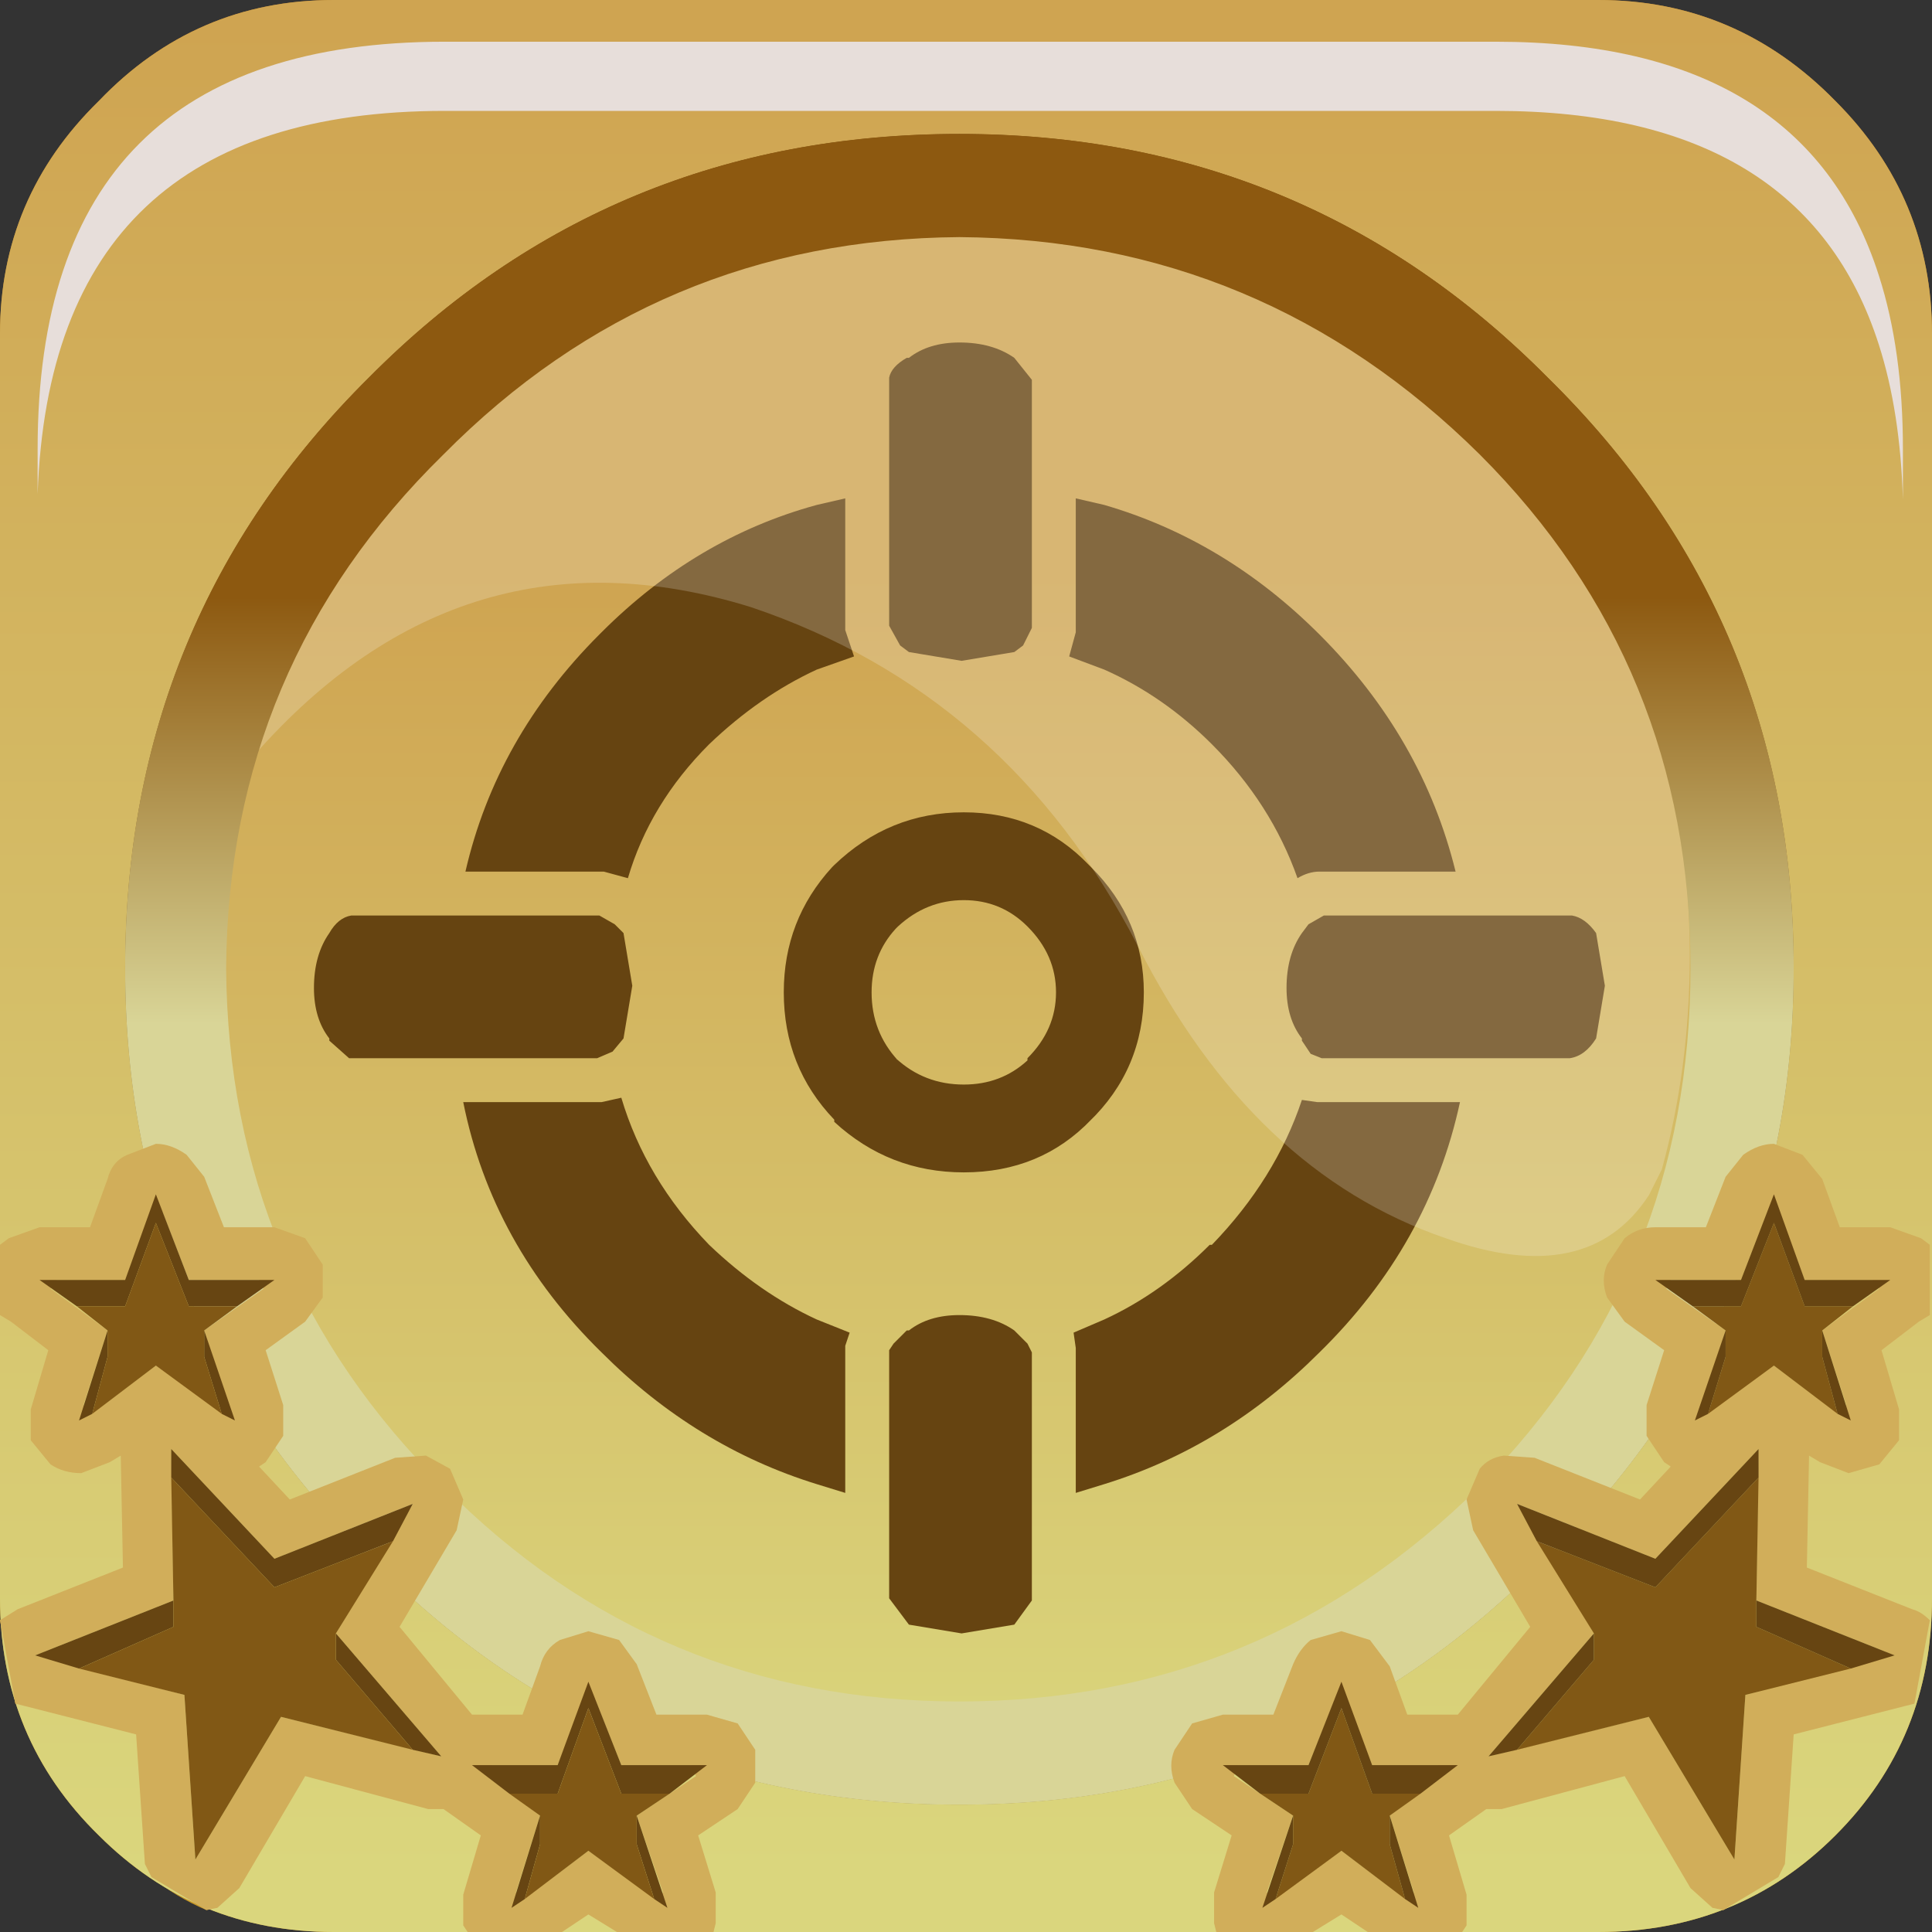 <?xml version="1.0" encoding="UTF-8" standalone="no"?>
<svg xmlns:xlink="http://www.w3.org/1999/xlink" height="44.0px" width="44.0px" xmlns="http://www.w3.org/2000/svg">
  <rect width="100%" height="100%" fill="#333333" stroke="none"/>
  <g transform="matrix(1.0, 0.0, 0.0, 1.0, -0.05, 0.0)">
    <use height="37.1" transform="matrix(1.0, 0.0, 0.0, 1.0, 3.45, 3.5)" width="37.2" xlink:href="#shape0"/>
    <use height="20.15" transform="matrix(1.159, 0.0, 0.0, 1.159, 5.85, 5.25)" width="28.2" xlink:href="#sprite0"/>
    <use height="44.0" transform="matrix(1.0, 0.0, 0.0, 1.0, 0.05, 0.0)" width="44.0" xlink:href="#shape2"/>
    <use height="8.6" transform="matrix(1.212, 0.0, 0.0, 1.212, 0.907, 0.95)" width="35.05" xlink:href="#sprite1"/>
    <use height="40.0" transform="matrix(1.0, 0.0, 0.0, 1.0, 0.05, 4.0)" width="43.95" xlink:href="#shape4"/>
    <use height="20.15" transform="matrix(1.159, 0.0, 0.0, 1.159, 5.85, 5.25)" width="28.2" xlink:href="#sprite0"/>
    <use height="44.0" transform="matrix(1.0, 0.0, 0.0, 1.0, 0.05, 0.0)" width="44.0" xlink:href="#shape5"/>
    <use height="8.6" transform="matrix(1.212, 0.0, 0.0, 1.212, 0.907, 0.95)" width="35.05" xlink:href="#sprite1"/>
    <use height="17.95" transform="matrix(1.0, 0.0, 0.0, 1.0, 0.05, 26.05)" width="43.95" xlink:href="#shape6"/>
  </g>
  <defs>
    <g id="shape0" transform="matrix(1.0, 0.0, 0.0, 1.0, -3.45, -3.5)">
      <path d="M3.45 22.05 Q3.45 14.35 8.9 8.95 14.35 3.5 22.1 3.5 29.8 3.5 35.25 8.95 40.65 14.4 40.65 22.05 40.65 29.75 35.25 35.2 29.8 40.6 22.1 40.6 14.35 40.6 8.9 35.2 3.45 29.75 3.45 22.05" fill="url(#gradient0)" fill-rule="evenodd" stroke="none"/>
      <path d="M21.95 11.45 L21.95 11.7 Q28.85 11.7 35.85 17.8 26.7 19.95 25.95 22.1 L31.9 22.1 Q27.1 24.9 26.0 27.4 L29.75 27.4 Q25.75 28.75 24.3 31.95 L26.8 31.95 Q23.3 33.15 21.95 35.8 L21.75 36.0 21.75 35.55 Q20.4 32.95 16.9 31.75 L19.4 31.75 Q17.95 28.6 13.95 27.25 L17.7 27.25 Q16.6 24.7 11.75 21.95 L17.75 21.95 Q17.0 19.75 7.85 17.6 14.9 11.4 21.95 11.45" fill="#664411" fill-rule="evenodd" stroke="none"/>
    </g>
    <linearGradient gradientTransform="matrix(0.0, -0.017, -0.017, 0.0, 21.05, 26.95)" gradientUnits="userSpaceOnUse" id="gradient0" spreadMethod="pad" x1="-819.2" x2="819.2">
      <stop offset="0.012" stop-color="#dad67d"/>
      <stop offset="1.0" stop-color="#cfa451"/>
    </linearGradient>
    <g id="sprite0" transform="matrix(1.0, 0.0, 0.0, 1.0, 0.0, 0.0)">
      <use height="20.15" transform="matrix(1.0, 0.0, 0.0, 1.0, 0.0, 0.0)" width="28.2" xlink:href="#shape1"/>
    </g>
    <g id="shape1" transform="matrix(1.0, 0.0, 0.0, 1.0, 0.0, 0.0)">
      <path d="M27.4 18.95 Q26.2 20.8 23.4 19.8 19.6 18.5 17.35 14.05 14.8 9.1 9.75 7.4 4.1 5.65 0.0 10.3 1.0 6.85 3.7 4.15 7.2 0.65 11.9 0.05 L14.8 0.05 18.4 0.65 Q21.55 1.65 24.05 4.15 28.2 8.3 28.2 14.25 28.2 16.45 27.65 18.45 L27.4 18.95" fill="#ffffff" fill-opacity="0.196" fill-rule="evenodd" stroke="none"/>
    </g>
    <g id="shape2" transform="matrix(1.0, 0.0, 0.0, 1.0, -0.05, 0.0)">
      <path d="M44.05 7.6 L44.05 36.4 Q44.05 39.6 41.85 41.8 39.65 44.0 36.45 44.0 L7.65 44.0 Q4.5 44.0 2.3 41.8 0.05 39.6 0.05 36.4 L0.05 7.6 Q0.05 4.5 2.3 2.3 4.5 0.0 7.65 0.0 L36.45 0.0 Q39.6 0.0 41.85 2.3 44.05 4.5 44.05 7.6 M40.9 22.05 Q40.9 14.1 35.3 8.6 29.8 3.05 21.9 3.05 13.95 3.05 8.45 8.6 2.9 14.1 2.9 22.05 2.9 29.95 8.45 35.45 13.95 41.1 21.9 41.1 29.8 41.1 35.3 35.45 40.9 29.95 40.9 22.05" fill="url(#gradient1)" fill-rule="evenodd" stroke="none"/>
      <path d="M40.9 22.05 Q40.9 29.95 35.3 35.45 29.8 41.1 21.9 41.1 13.95 41.1 8.45 35.45 2.9 29.95 2.9 22.05 2.9 14.1 8.45 8.6 13.95 3.05 21.9 3.05 29.8 3.05 35.3 8.6 40.9 14.1 40.9 22.05 M33.75 10.35 Q28.8 5.45 21.9 5.4 15.0 5.45 10.15 10.35 5.25 15.15 5.2 22.05 5.25 29.0 10.15 33.85 15.0 38.75 21.9 38.75 28.8 38.75 33.75 33.85 38.55 29.0 38.55 22.05 38.55 15.15 33.75 10.35" fill="url(#gradient2)" fill-rule="evenodd" stroke="none"/>
    </g>
    <linearGradient gradientTransform="matrix(0.0, -0.026, -0.055, 0.0, 21.9, 21.85)" gradientUnits="userSpaceOnUse" id="gradient1" spreadMethod="pad" x1="-819.2" x2="819.2">
      <stop offset="0.012" stop-color="#c79829"/>
      <stop offset="1.0" stop-color="#be7d1e"/>
    </linearGradient>
    <linearGradient gradientTransform="matrix(1.0E-4, 0.022, -0.023, 1.0E-4, 21.95, 22.3)" gradientUnits="userSpaceOnUse" id="gradient2" spreadMethod="pad" x1="-819.2" x2="819.2">
      <stop offset="0.012" stop-color="#8d5910"/>
      <stop offset="1.0" stop-color="#d9d597"/>
    </linearGradient>
    <g id="sprite1" transform="matrix(1.0, 0.0, 0.0, 1.0, 0.2, 0.0)">
      <use height="8.6" transform="matrix(1.0, 0.0, 0.0, 1.0, -0.2, 0.0)" width="35.05" xlink:href="#shape3"/>
    </g>
    <g id="shape3" transform="matrix(1.0, 0.0, 0.0, 1.0, 0.2, 0.0)">
      <path d="M34.85 8.6 Q34.8 6.95 34.4 5.7 33.0 1.3 27.2 1.3 L7.45 1.3 Q0.05 1.3 -0.2 8.5 L-0.2 7.65 Q-0.2 0.0 7.45 0.0 L27.2 0.0 Q33.0 0.0 34.4 4.4 34.85 5.8 34.85 7.65 L34.85 8.6" fill="#e7deda" fill-rule="evenodd" stroke="none"/>
    </g>
    <g id="shape4" transform="matrix(1.0, 0.0, 0.0, 1.0, -0.05, -4.0)">
      <path d="M38.9 27.95 L39.35 26.8 39.75 26.3 Q40.1 26.05 40.45 26.05 L41.1 26.3 41.55 26.85 41.95 27.95 43.1 27.95 Q43.55 27.95 43.8 28.2 L44.0 28.35 44.0 29.95 43.75 30.1 42.9 30.75 43.3 32.1 43.3 32.8 42.85 33.35 42.15 33.55 41.5 33.3 41.25 33.15 41.2 35.7 43.6 36.65 44.0 36.9 43.65 38.8 43.45 38.85 40.9 39.5 40.7 42.45 40.55 42.75 39.3 43.5 39.05 43.45 38.55 43.0 37.05 40.45 34.25 41.2 33.9 41.2 33.05 41.8 33.45 43.15 33.45 43.85 33.35 44.0 31.2 44.0 30.6 43.6 29.95 44.0 27.75 44.0 27.7 43.8 27.7 43.1 28.1 41.8 27.2 41.2 26.8 40.6 Q26.65 40.2 26.8 39.85 L27.2 39.25 27.9 39.05 29.05 39.05 29.5 37.9 29.9 37.35 30.6 37.15 31.25 37.35 31.7 37.95 32.1 39.05 33.25 39.05 34.9 37.05 33.6 34.85 33.45 34.15 33.75 33.45 Q33.95 33.2 34.3 33.15 L35.0 33.2 37.4 34.15 38.1 33.4 37.95 33.3 37.55 32.7 37.55 32.0 37.95 30.75 37.05 30.1 36.65 29.55 Q36.5 29.15 36.65 28.8 L37.05 28.2 Q37.35 27.95 37.75 27.95 L38.9 27.95 M30.7 38.7 L30.45 38.7 29.85 40.2 28.25 40.2 28.15 40.45 29.5 41.35 28.9 43.1 29.1 43.2 30.6 42.15 32.0 43.2 32.25 43.1 31.7 41.35 32.85 40.5 32.8 40.2 31.3 40.2 30.7 38.7 M37.75 35.5 L34.6 34.25 36.35 37.2 33.95 40.0 37.6 39.1 39.55 42.35 39.8 38.6 43.2 37.7 40.05 36.45 40.1 33.0 37.75 35.5 M39.7 29.15 L38.1 29.15 38.0 29.35 39.35 30.3 38.8 32.0 38.95 32.15 40.45 31.1 41.85 32.15 42.1 32.0 41.55 30.3 42.85 29.35 42.7 29.15 41.15 29.15 40.55 27.6 40.3 27.6 39.7 29.15" fill="url(#gradient3)" fill-rule="evenodd" stroke="none"/>
      <path d="M42.25 29.75 L41.55 30.3 41.55 30.9 41.9 32.2 40.45 31.1 38.95 32.2 39.35 30.9 39.35 30.3 38.6 29.75 39.7 29.75 40.45 27.85 41.15 29.75 42.25 29.75 M40.05 36.45 L40.05 37.05 42.2 38.0 39.8 38.6 39.55 42.35 37.6 39.1 34.6 39.85 36.35 37.8 36.35 37.2 35.05 35.1 37.75 36.15 40.1 33.65 40.05 36.45 M32.4 40.85 L31.7 41.35 31.7 42.0 32.05 43.25 30.6 42.15 29.1 43.25 29.5 42.0 29.5 41.35 28.75 40.85 29.85 40.85 30.6 38.9 31.3 40.85 32.4 40.85" fill="#815815" fill-rule="evenodd" stroke="none"/>
      <path d="M38.6 29.75 L37.75 29.15 39.7 29.15 40.45 27.2 41.15 29.15 43.1 29.15 42.25 29.75 41.15 29.75 40.45 27.85 39.7 29.75 38.6 29.75 M41.55 30.3 L42.2 32.35 41.9 32.2 41.55 30.9 41.55 30.3 M38.95 32.2 L38.65 32.35 39.35 30.3 39.35 30.9 38.95 32.2 M40.05 36.45 L43.2 37.7 42.2 38.0 40.05 37.05 40.05 36.45 M34.6 39.85 L33.95 40.0 36.35 37.2 36.35 37.8 34.6 39.85 M35.05 35.1 L34.6 34.25 37.75 35.5 40.1 33.0 40.1 33.65 37.75 36.15 35.05 35.1 M28.75 40.85 L27.9 40.2 29.85 40.2 30.6 38.3 31.3 40.2 33.25 40.2 32.4 40.85 31.3 40.85 30.6 38.9 29.85 40.85 28.75 40.85 M31.7 41.35 L32.35 43.45 32.05 43.25 31.7 42.0 31.7 41.35 M29.1 43.25 L28.8 43.45 29.5 41.35 29.5 42.0 29.1 43.25" fill="#674512" fill-rule="evenodd" stroke="none"/>
      <path d="M5.15 27.95 L6.3 27.95 Q6.7 27.95 7.0 28.2 L7.4 28.8 7.4 29.55 7.0 30.1 6.1 30.75 6.5 32.0 6.5 32.7 6.1 33.3 5.95 33.4 6.65 34.15 9.05 33.2 9.75 33.15 10.3 33.45 10.6 34.15 10.45 34.85 9.15 37.05 10.8 39.05 11.95 39.05 12.35 37.95 12.8 37.35 13.45 37.15 14.15 37.35 14.55 37.9 15.0 39.05 16.15 39.05 16.85 39.25 17.25 39.85 17.25 40.6 16.85 41.2 15.95 41.8 16.35 43.1 16.35 43.8 16.3 44.0 14.1 44.0 13.45 43.6 12.85 44.0 10.7 44.0 10.6 43.85 10.6 43.15 11.0 41.8 10.15 41.2 9.8 41.2 7.0 40.45 5.5 43.0 5.0 43.45 4.75 43.5 Q4.05 43.2 3.5 42.75 L3.35 42.45 3.15 39.5 0.6 38.85 0.4 38.8 0.05 36.9 Q0.25 36.7 0.45 36.65 L2.85 35.7 2.8 33.15 2.55 33.3 1.9 33.55 1.2 33.35 0.75 32.8 0.75 32.1 1.15 30.75 0.3 30.1 0.05 29.95 0.05 28.35 0.25 28.2 Q0.5 27.95 0.95 27.95 L2.1 27.95 2.5 26.85 2.95 26.3 Q3.25 26.05 3.6 26.05 L4.3 26.3 4.7 26.8 5.15 27.95 M4.35 29.15 L3.75 27.6 3.5 27.6 2.9 29.15 1.35 29.15 1.2 29.35 2.5 30.3 1.95 32.0 2.2 32.15 3.6 31.1 5.1 32.15 5.25 32.0 4.7 30.3 6.05 29.35 5.95 29.15 4.35 29.15 M6.3 35.5 L3.95 33.0 4.0 36.45 0.85 37.7 4.25 38.6 4.5 42.35 6.45 39.1 10.1 40.0 7.7 37.2 9.45 34.25 6.3 35.5 M13.35 38.7 L12.75 40.2 11.25 40.2 11.2 40.5 12.35 41.35 11.8 43.1 12.05 43.2 13.45 42.15 14.95 43.2 15.15 43.1 14.55 41.35 15.9 40.45 15.8 40.2 14.2 40.2 13.6 38.7 13.35 38.7" fill="url(#gradient4)" fill-rule="evenodd" stroke="none"/>
      <path d="M1.8 29.75 L0.95 29.15 2.9 29.15 3.6 27.2 4.35 29.15 6.3 29.15 5.45 29.75 4.35 29.75 3.6 27.85 2.9 29.75 1.8 29.75 M4.7 30.3 L5.4 32.35 5.1 32.2 4.7 30.9 4.7 30.3 M2.15 32.2 L1.85 32.35 2.5 30.3 2.5 30.9 2.15 32.2 M3.95 33.65 L3.95 33.0 6.3 35.5 9.45 34.25 9.0 35.1 6.3 36.15 3.95 33.65 M7.7 37.2 L10.1 40.0 9.45 39.85 7.7 37.8 7.7 37.2 M1.85 38.0 L0.85 37.7 4.0 36.45 4.0 37.05 1.85 38.0 M11.65 40.85 L10.8 40.2 12.75 40.2 13.45 38.3 14.2 40.2 16.15 40.2 15.3 40.85 14.2 40.85 13.45 38.9 12.75 40.85 11.65 40.85 M14.55 41.35 L15.25 43.45 14.95 43.25 14.55 42.0 14.55 41.35 M12.0 43.25 L11.7 43.45 12.35 41.35 12.35 42.0 12.0 43.25" fill="#674512" fill-rule="evenodd" stroke="none"/>
      <path d="M1.8 29.75 L2.9 29.75 3.6 27.85 4.35 29.75 5.45 29.75 4.7 30.3 4.7 30.9 5.1 32.2 3.6 31.1 2.15 32.2 2.5 30.9 2.5 30.3 1.8 29.75 M9.0 35.1 L7.7 37.2 7.7 37.8 9.45 39.85 6.45 39.1 4.5 42.35 4.25 38.6 1.85 38.0 4.0 37.05 4.0 36.45 3.95 33.65 6.3 36.15 9.0 35.1 M11.65 40.85 L12.75 40.85 13.45 38.9 14.2 40.85 15.3 40.85 14.55 41.35 14.55 42.0 14.95 43.25 13.45 42.15 12.0 43.25 12.35 42.0 12.35 41.35 11.65 40.85" fill="#815815" fill-rule="evenodd" stroke="none"/>
      <path d="M40.5 22.15 Q40.5 29.7 35.15 35.0 29.85 40.3 22.35 40.3 14.85 40.3 9.55 35.0 4.2 29.7 4.2 22.15 4.2 14.6 9.55 9.3 14.85 4.0 22.35 4.0 29.85 4.0 35.15 9.3 40.5 14.6 40.5 22.15" fill="url(#gradient5)" fill-rule="evenodd" stroke="none"/>
      <path d="M20.75 8.15 Q21.2 7.8 21.9 7.8 22.65 7.8 23.15 8.15 L23.55 8.65 23.55 14.3 23.35 14.7 23.15 14.85 21.95 15.05 20.75 14.85 20.55 14.7 20.3 14.25 20.3 8.6 Q20.35 8.35 20.7 8.15 L20.75 8.15 M22.0 20.5 Q21.15 20.5 20.5 21.1 L20.45 21.15 Q19.9 21.75 19.9 22.6 19.9 23.5 20.5 24.15 L20.45 24.1 Q21.1 24.7 22.0 24.7 22.85 24.7 23.45 24.15 L23.45 24.1 Q24.1 23.45 24.1 22.6 24.1 21.75 23.45 21.1 22.85 20.5 22.0 20.5 M24.9 19.75 Q26.1 20.95 26.1 22.6 26.1 24.35 24.85 25.55 L24.9 25.5 Q23.75 26.7 22.0 26.7 20.3 26.7 19.05 25.55 L19.05 25.5 Q17.9 24.3 17.9 22.6 17.9 20.95 19.0 19.75 L19.05 19.7 Q20.3 18.5 22.0 18.5 23.7 18.5 24.85 19.7 L24.9 19.75 M25.2 15.25 L24.4 14.95 24.55 14.4 24.55 11.35 25.2 11.5 Q27.95 12.3 30.1 14.45 32.45 16.8 33.2 19.85 L30.1 19.85 Q29.85 19.85 29.6 20.0 29.0 18.3 27.65 16.95 26.55 15.85 25.2 15.25 M36.4 23.65 Q36.15 24.05 35.8 24.1 L30.15 24.1 29.9 24.0 29.7 23.7 29.7 23.65 Q29.35 23.2 29.35 22.5 29.35 21.75 29.7 21.25 L29.85 21.05 30.2 20.85 35.85 20.85 Q36.15 20.9 36.4 21.25 L36.6 22.45 36.4 23.65 M16.2 16.95 Q14.85 18.3 14.35 20.0 L13.8 19.85 10.65 19.85 Q11.35 16.8 13.7 14.45 L13.75 14.4 Q15.9 12.25 18.65 11.5 L19.3 11.35 19.3 14.35 19.5 14.95 18.65 15.25 Q17.35 15.85 16.2 16.95 M7.55 23.65 Q7.2 23.2 7.2 22.5 7.2 21.75 7.55 21.25 7.75 20.9 8.05 20.85 L13.7 20.85 14.05 21.05 14.25 21.25 14.45 22.45 14.25 23.65 14.0 23.95 13.65 24.1 8.0 24.1 7.55 23.7 7.55 23.65 M27.65 28.35 Q29.1 26.85 29.7 25.05 L30.05 25.1 33.3 25.1 Q32.6 28.35 30.1 30.8 27.95 32.95 25.2 33.8 L24.55 34.0 24.55 30.7 24.5 30.35 25.2 30.05 Q26.5 29.45 27.6 28.35 L27.65 28.35 M18.65 30.05 L19.4 30.35 19.3 30.65 19.3 34.0 18.65 33.8 Q15.9 32.95 13.75 30.8 11.25 28.35 10.6 25.1 L13.75 25.1 14.2 25.0 Q14.75 26.85 16.2 28.35 17.35 29.45 18.65 30.05 M20.75 37.0 L20.3 36.4 20.3 30.75 20.4 30.6 20.7 30.3 20.75 30.3 Q21.2 29.95 21.9 29.95 22.65 29.95 23.15 30.3 L23.45 30.6 23.55 30.8 23.55 36.45 23.15 37.0 21.95 37.2 20.75 37.0" fill="#664411" fill-rule="evenodd" stroke="none"/>
    </g>
    <linearGradient gradientTransform="matrix(0.0, -0.026, -0.055, 0.0, 21.85, 21.85)" gradientUnits="userSpaceOnUse" id="gradient3" spreadMethod="pad" x1="-819.2" x2="819.2">
      <stop offset="0.012" stop-color="#c79829"/>
      <stop offset="1.0" stop-color="#be7d1e"/>
    </linearGradient>
    <linearGradient gradientTransform="matrix(0.0, -0.026, 0.055, 0.0, 22.05, 21.85)" gradientUnits="userSpaceOnUse" id="gradient4" spreadMethod="pad" x1="-819.2" x2="819.2">
      <stop offset="0.012" stop-color="#c79829"/>
      <stop offset="1.0" stop-color="#be7d1e"/>
    </linearGradient>
    <linearGradient gradientTransform="matrix(0.0, -0.017, -0.017, 0.0, 21.0, 26.95)" gradientUnits="userSpaceOnUse" id="gradient5" spreadMethod="pad" x1="-819.2" x2="819.2">
      <stop offset="0.012" stop-color="#dad67d"/>
      <stop offset="1.0" stop-color="#cfa451"/>
    </linearGradient>
    <g id="shape5" transform="matrix(1.0, 0.0, 0.0, 1.0, -0.05, 0.0)">
      <path d="M41.85 2.3 Q44.05 4.5 44.05 7.6 L44.05 36.4 Q44.05 39.6 41.85 41.8 39.65 44.0 36.45 44.0 L7.65 44.0 Q4.5 44.0 2.3 41.8 0.05 39.6 0.05 36.4 L0.05 7.6 Q0.05 4.5 2.3 2.3 4.5 0.0 7.65 0.0 L36.45 0.0 Q39.6 0.0 41.85 2.3 M40.9 22.05 Q40.9 14.1 35.3 8.6 29.8 3.05 21.9 3.05 13.95 3.05 8.45 8.6 2.9 14.1 2.9 22.05 2.9 29.95 8.45 35.45 13.95 41.1 21.9 41.1 29.8 41.1 35.3 35.45 40.9 29.95 40.9 22.05" fill="url(#gradient6)" fill-rule="evenodd" stroke="none"/>
      <path d="M40.9 22.05 Q40.9 29.95 35.3 35.45 29.8 41.1 21.9 41.1 13.95 41.1 8.45 35.45 2.9 29.95 2.9 22.05 2.9 14.1 8.45 8.6 13.95 3.05 21.9 3.05 29.8 3.05 35.3 8.6 40.9 14.1 40.9 22.05 M33.75 10.35 Q28.8 5.45 21.9 5.4 15.0 5.45 10.15 10.35 5.25 15.15 5.2 22.05 5.25 29.0 10.15 33.85 15.0 38.75 21.9 38.75 28.8 38.75 33.75 33.85 38.55 29.0 38.55 22.05 38.55 15.15 33.75 10.35" fill="url(#gradient7)" fill-rule="evenodd" stroke="none"/>
    </g>
    <linearGradient gradientTransform="matrix(0.0, -0.026, -0.055, 0.0, 21.9, 21.85)" gradientUnits="userSpaceOnUse" id="gradient6" spreadMethod="pad" x1="-819.2" x2="819.2">
      <stop offset="0.012" stop-color="#dad67d"/>
      <stop offset="1.0" stop-color="#cfa451"/>
    </linearGradient>
    <linearGradient gradientTransform="matrix(0.0, 0.006, -0.023, 0.0, 21.9, 18.4)" gradientUnits="userSpaceOnUse" id="gradient7" spreadMethod="pad" x1="-819.2" x2="819.2">
      <stop offset="0.012" stop-color="#8d5910"/>
      <stop offset="1.0" stop-color="#d9d597"/>
    </linearGradient>
    <g id="shape6" transform="matrix(1.0, 0.0, 0.0, 1.0, 0.0, -26.05)">
      <path d="M38.85 27.95 L39.3 26.8 39.7 26.3 Q40.05 26.05 40.4 26.05 L41.05 26.3 41.5 26.85 41.9 27.95 43.05 27.95 43.75 28.2 43.95 28.35 43.95 29.95 43.7 30.1 42.85 30.75 43.25 32.1 43.25 32.8 42.8 33.35 42.1 33.55 41.45 33.3 41.2 33.15 41.15 35.7 43.55 36.65 Q43.75 36.7 43.95 36.9 L43.6 38.8 43.4 38.85 40.85 39.5 40.65 42.45 40.5 42.75 39.25 43.5 39.0 43.45 38.5 43.0 37.0 40.45 34.2 41.2 33.85 41.2 33.0 41.8 33.4 43.15 33.4 43.85 33.3 44.0 31.15 44.0 30.55 43.6 29.9 44.0 27.7 44.0 27.65 43.8 27.65 43.1 28.05 41.8 27.15 41.2 26.75 40.6 Q26.6 40.2 26.75 39.85 L27.15 39.25 27.85 39.05 29.0 39.05 29.45 37.9 Q29.6 37.55 29.85 37.35 L30.55 37.15 31.2 37.35 31.65 37.95 32.05 39.05 33.2 39.05 34.85 37.05 33.55 34.85 33.4 34.15 33.7 33.45 Q33.9 33.2 34.25 33.15 L34.95 33.2 37.35 34.15 38.05 33.4 37.9 33.3 37.5 32.7 37.5 32.0 37.9 30.75 37.0 30.1 36.6 29.55 Q36.45 29.15 36.6 28.8 L37.0 28.2 Q37.3 27.95 37.7 27.95 L38.85 27.95 M30.65 38.7 L30.4 38.7 29.8 40.2 28.2 40.2 28.1 40.45 29.45 41.35 28.85 43.1 29.05 43.2 30.55 42.15 31.95 43.2 32.2 43.1 31.65 41.35 32.8 40.5 32.75 40.2 31.25 40.2 30.65 38.7 M37.7 35.5 L34.55 34.25 36.3 37.2 33.9 40.0 37.55 39.1 39.5 42.35 39.75 38.6 43.15 37.7 40.0 36.45 40.05 33.0 37.7 35.5 M39.65 29.15 L38.05 29.15 37.95 29.35 39.3 30.3 38.75 32.0 38.9 32.15 40.4 31.1 41.8 32.15 42.05 32.0 41.5 30.3 42.8 29.35 42.65 29.15 41.1 29.15 40.5 27.6 40.25 27.6 39.65 29.15" fill="#d1ae5a" fill-rule="evenodd" stroke="none"/>
      <path d="M42.2 29.75 L41.5 30.3 41.5 30.9 41.85 32.2 40.4 31.1 38.9 32.2 39.3 30.9 39.3 30.3 38.55 29.75 39.65 29.75 40.4 27.85 41.1 29.75 42.2 29.75 M40.0 36.45 L40.0 37.05 42.15 38.0 39.75 38.6 39.5 42.35 37.55 39.1 34.55 39.85 36.3 37.8 36.3 37.2 35.0 35.1 37.7 36.15 40.05 33.65 40.0 36.45 M32.35 40.85 L31.65 41.35 31.65 42.0 32.0 43.25 30.55 42.15 29.05 43.25 29.45 42.0 29.45 41.35 28.7 40.85 29.8 40.85 30.55 38.9 31.25 40.85 32.35 40.85" fill="#815815" fill-rule="evenodd" stroke="none"/>
      <path d="M38.55 29.75 L37.7 29.15 39.65 29.15 40.4 27.2 41.1 29.15 43.05 29.15 42.2 29.75 41.1 29.75 40.4 27.85 39.65 29.75 38.55 29.75 M41.5 30.3 L42.15 32.35 41.85 32.2 41.5 30.9 41.5 30.3 M38.9 32.2 L38.6 32.35 39.3 30.3 39.3 30.9 38.9 32.2 M40.0 36.45 L43.15 37.7 42.15 38.0 40.0 37.05 40.0 36.45 M34.55 39.85 L33.9 40.0 36.3 37.2 36.3 37.8 34.55 39.85 M35.0 35.1 L34.55 34.25 37.7 35.5 40.05 33.0 40.05 33.65 37.7 36.15 35.0 35.1 M28.7 40.85 L27.85 40.2 29.8 40.2 30.55 38.3 31.25 40.2 33.2 40.2 32.35 40.85 31.25 40.85 30.55 38.9 29.8 40.85 28.7 40.85 M31.65 41.35 L32.3 43.45 32.0 43.25 31.65 42.0 31.65 41.35 M29.05 43.25 L28.75 43.45 29.45 41.35 29.45 42.0 29.05 43.25" fill="#674512" fill-rule="evenodd" stroke="none"/>
      <path d="M10.25 33.45 L10.55 34.15 10.4 34.85 9.1 37.05 10.75 39.05 11.9 39.05 12.3 37.95 Q12.4 37.55 12.75 37.35 L13.4 37.15 14.1 37.35 14.5 37.9 14.95 39.05 16.1 39.05 16.8 39.25 17.2 39.85 17.2 40.6 16.8 41.2 15.9 41.8 16.3 43.1 16.3 43.8 16.25 44.0 14.05 44.0 13.4 43.6 12.8 44.0 10.65 44.0 10.55 43.85 10.55 43.15 10.95 41.8 10.1 41.2 9.75 41.2 6.95 40.45 5.45 43.0 4.95 43.45 4.7 43.5 3.45 42.75 3.3 42.45 3.1 39.5 0.55 38.85 0.35 38.8 0.0 36.9 0.4 36.65 2.8 35.7 2.75 33.15 2.5 33.3 1.85 33.55 Q1.45 33.55 1.15 33.35 L0.7 32.8 0.7 32.1 1.1 30.75 0.25 30.1 0.0 29.95 0.0 28.35 0.2 28.2 0.9 27.95 2.05 27.95 2.45 26.85 Q2.55 26.45 2.9 26.3 L3.55 26.05 Q3.9 26.05 4.25 26.3 L4.65 26.8 5.1 27.95 6.25 27.95 6.95 28.2 7.35 28.8 7.35 29.55 6.95 30.1 6.05 30.75 6.45 32.0 6.45 32.7 6.05 33.3 5.9 33.4 6.6 34.15 9.0 33.2 9.7 33.15 10.25 33.45 M3.7 27.6 L3.45 27.6 2.85 29.15 1.3 29.15 1.15 29.35 2.45 30.3 1.9 32.0 2.15 32.15 3.55 31.1 5.05 32.15 5.2 32.0 4.65 30.3 6.0 29.35 5.9 29.15 4.3 29.15 3.7 27.6 M4.2 38.6 L4.45 42.35 6.4 39.1 10.05 40.0 7.65 37.2 9.4 34.25 6.25 35.5 3.9 33.0 3.95 36.45 0.8 37.7 4.2 38.6 M11.15 40.5 L12.3 41.35 11.75 43.1 12.0 43.2 13.4 42.15 14.9 43.2 15.1 43.1 14.5 41.35 15.85 40.45 15.75 40.2 14.15 40.2 13.55 38.7 13.3 38.7 12.7 40.2 11.2 40.2 11.15 40.5" fill="#d1ae5a" fill-rule="evenodd" stroke="none"/>
      <path d="M1.75 29.75 L0.9 29.15 2.85 29.15 3.55 27.2 4.3 29.15 6.25 29.15 5.4 29.75 4.3 29.75 3.55 27.85 2.85 29.75 1.75 29.75 M4.65 30.3 L5.35 32.35 5.05 32.2 4.65 30.9 4.65 30.3 M2.1 32.2 L1.8 32.35 2.45 30.3 2.45 30.9 2.1 32.2 M3.9 33.65 L3.9 33.0 6.25 35.5 9.4 34.25 8.95 35.1 6.25 36.15 3.9 33.65 M7.65 37.2 L10.05 40.0 9.4 39.85 7.65 37.8 7.65 37.2 M1.8 38.0 L0.8 37.7 3.95 36.45 3.95 37.05 1.8 38.0 M11.6 40.85 L10.75 40.2 12.7 40.2 13.4 38.3 14.15 40.2 16.1 40.2 15.25 40.85 14.15 40.85 13.4 38.9 12.7 40.85 11.6 40.85 M14.5 41.35 L15.2 43.45 14.9 43.25 14.5 42.0 14.5 41.35 M11.95 43.25 L11.65 43.45 12.3 41.35 12.3 42.0 11.95 43.25" fill="#674512" fill-rule="evenodd" stroke="none"/>
      <path d="M1.75 29.75 L2.85 29.75 3.55 27.85 4.3 29.75 5.4 29.75 4.65 30.3 4.65 30.9 5.05 32.2 3.55 31.1 2.1 32.2 2.45 30.9 2.45 30.3 1.75 29.75 M3.95 36.45 L3.9 33.65 6.25 36.15 8.95 35.1 7.65 37.2 7.65 37.8 9.4 39.85 6.4 39.1 4.45 42.35 4.2 38.6 1.8 38.0 3.95 37.05 3.95 36.45 M11.6 40.85 L12.7 40.85 13.4 38.9 14.15 40.85 15.25 40.85 14.5 41.35 14.5 42.0 14.9 43.25 13.4 42.15 11.95 43.25 12.3 42.0 12.3 41.35 11.6 40.85" fill="#815815" fill-rule="evenodd" stroke="none"/>
    </g>
  </defs>
</svg>
